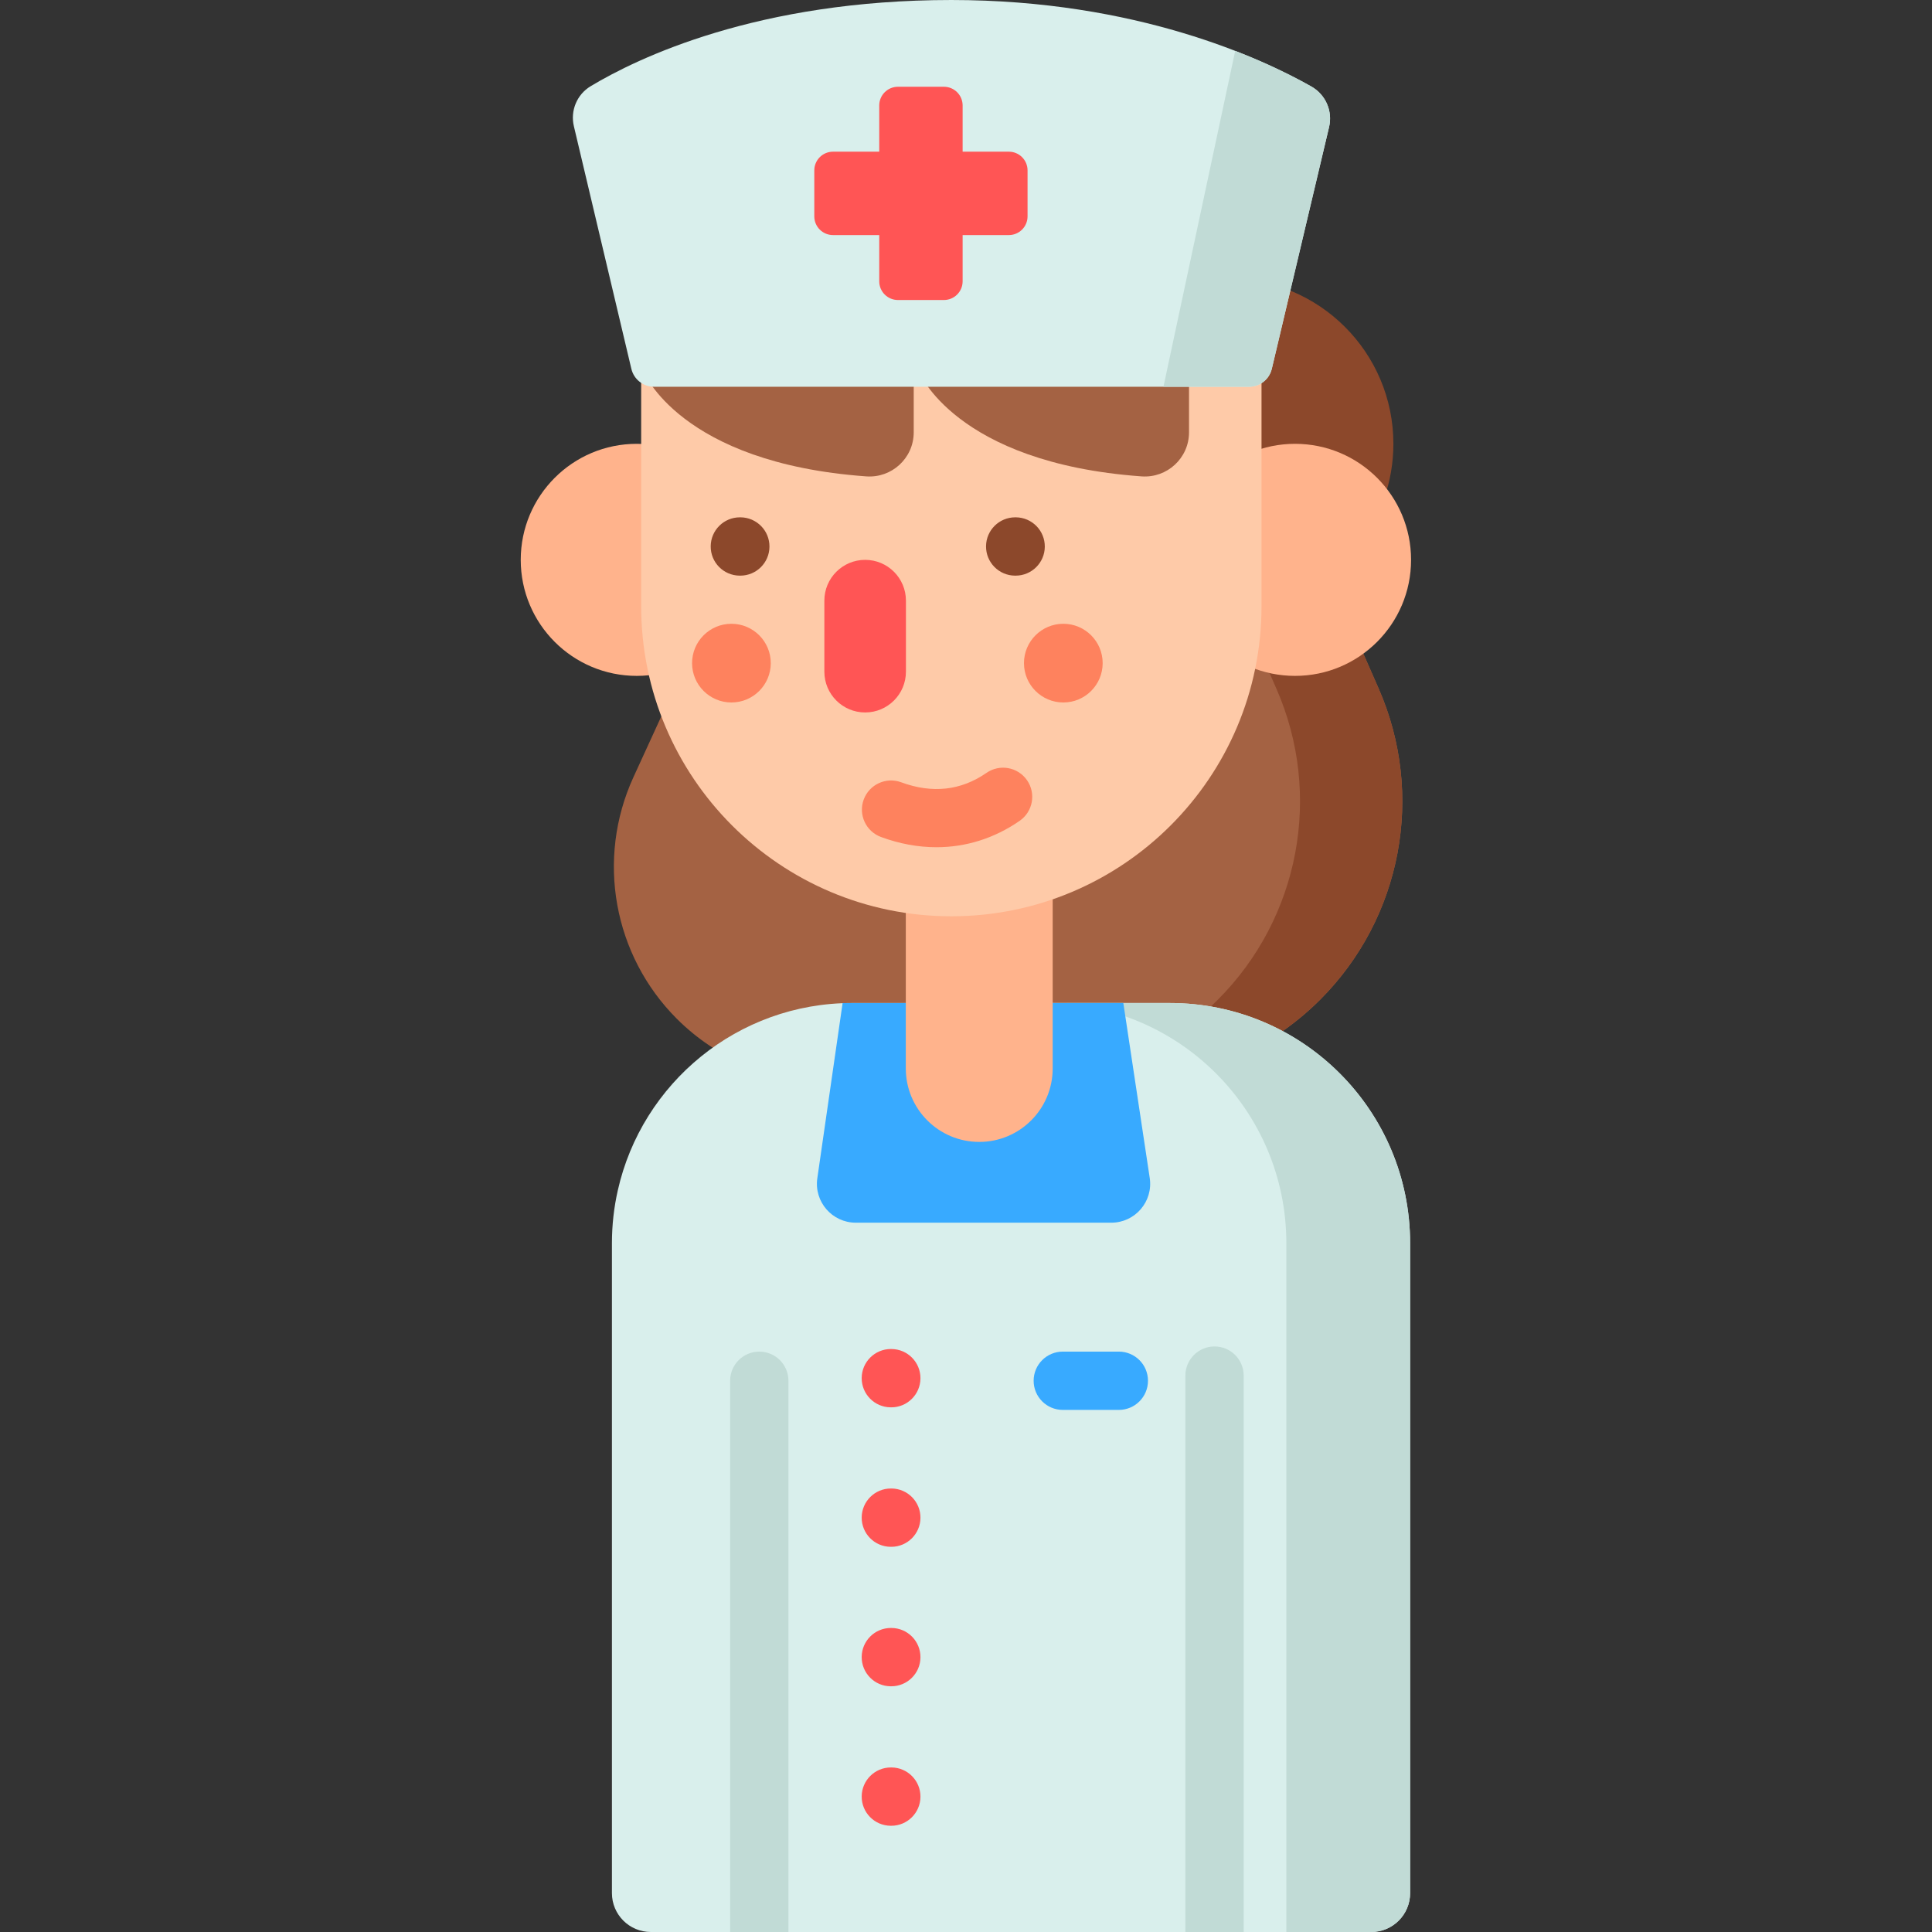 <svg height="512pt" viewBox="-138 0 512 512.001" width="512pt" xmlns="http://www.w3.org/2000/svg"><rect x="-138" y="0" width="512" height="512.001" fill="#333333" stroke="none"/><path d="m217.094 159.113 10.262 23.367c12.316 28.047 6.16 60.777-15.496 82.438-13.941 13.938-32.844 21.77-52.559 21.77h-77.629c-15.113 0-29.609-6.004-40.297-16.691-16.84-16.84-21.43-42.383-11.508-64.035l21.469-46.844h165.758zm0 0" fill="#a46243"/><path d="m211.855 264.922c-6.977 6.965-15.176 12.414-24.117 16.109-8.922 3.699-18.586 5.656-28.434 5.656h-27.113c9.859 0 19.512-1.957 28.441-5.656 8.934-3.695 17.152-9.145 24.117-16.109 21.656-21.664 27.816-54.395 15.496-82.445l-10.262-23.367h27.113l10.262 23.367c12.309 28.051 6.16 60.781-15.504 82.445zm0 0" fill="#8c482b"/><path d="m187.457 73.812c-.152 0-.305.008-.461.012v70.914h34.848c5.895-7.461 9.418-16.875 9.418-27.121 0-24.191-19.609-43.805-43.805-43.805zm0 0" fill="#8c482b"/><path d="m235.695 329.473v172.227c0 5.688-4.605 10.301-10.305 10.301h-190.922c-5.688 0-10.301-4.613-10.301-10.301v-172.227c0-4.812.535-9.508 1.555-14.008 6.375-28.414 31.762-49.656 62.098-49.656h84.207c35.172 0 63.668 28.504 63.668 63.664zm0 0" fill="#d9efec"/><path d="m235.695 329.477v172.223c0 5.688-4.613 10.301-10.301 10.301h-22.496v-182.523c0-35.164-28.508-63.668-63.676-63.668h32.809c35.16 0 63.664 28.504 63.664 63.668zm0 0" fill="#c1dbd6"/><path d="m85.301 265.812-6.703 46.441c-.895 6.211 3.922 11.773 10.195 11.773h67.711c6.305 0 11.129-5.605 10.188-11.84l-7-46.375zm0 0" fill="#38aaff"/><path d="m70.945 365.922v146.078h-15.453v-146.078c0-4.277 3.461-7.727 7.727-7.727 4.277 0 7.727 3.449 7.727 7.727zm0 0" fill="#c1dbd6"/><path d="m191.59 364.551v147.449h-15.453v-147.449c0-4.266 3.461-7.727 7.727-7.727s7.727 3.461 7.727 7.727zm0 0" fill="#c1dbd6"/><path d="m121.512 302.621c-10.75 0-19.465-8.715-19.465-19.465v-54.16h38.926v54.16c0 10.75-8.711 19.465-19.461 19.465zm0 0" fill="#ffb38c"/><path d="m235.949 148.367c0 16.984-13.77 30.75-30.75 30.75-16.984 0-30.754-13.766-30.754-30.75 0-16.984 13.77-30.75 30.754-30.75 16.98 0 30.75 13.766 30.75 30.75zm0 0" fill="#ffb38c"/><path d="m61.504 148.367c0 16.984-13.77 30.75-30.754 30.75-16.98 0-30.75-13.766-30.75-30.75 0-16.984 13.77-30.75 30.75-30.75 16.984 0 30.754 13.766 30.754 30.75zm0 0" fill="#ffb38c"/><path d="m196.316 160.625c0 45.395-36.805 82.199-82.199 82.199-45.398 0-82.199-36.805-82.199-82.199v-64.133h164.398zm0 0" fill="#fecaa8"/><path d="m32.504 98.379s9.527 24.293 59.059 27.867c6.789.492 12.582-4.859 12.582-11.668v-16.199zm0 0" fill="#a46243"/><path d="m105.461 98.379s9.527 24.293 59.059 27.867c6.789.492 12.582-4.859 12.582-11.668v-16.199zm0 0" fill="#a46243"/><path d="m91.273 188.809c-5.969 0-10.809-4.84-10.809-10.809v-18.824c0-5.969 4.84-10.809 10.809-10.809 5.973 0 10.809 4.84 10.809 10.809v18.824c0 5.969-4.84 10.809-10.809 10.809zm0 0" fill="#f55"/><path d="m131.156 152.551c-.02 0-.039 0-.062 0h-.125c-4.266-.035-7.695-3.523-7.66-7.789.035-4.246 3.488-7.664 7.723-7.664h.066.121c4.27.035 7.699 3.523 7.664 7.793-.035 4.246-3.488 7.66-7.727 7.66zm0 0" fill="#8c482b"/><path d="m58.191 152.551c-.023 0-.043 0-.066 0h-.121c-4.266-.035-7.699-3.523-7.66-7.789.035-4.246 3.484-7.664 7.723-7.664h.066.121c4.266.035 7.699 3.523 7.66 7.793-.031 4.246-3.484 7.66-7.723 7.66zm0 0" fill="#8c482b"/><path d="m110.16 224.523c-4.836 0-9.777-.898-14.695-2.715-4.004-1.48-6.047-5.922-4.57-9.926 1.48-4 5.922-6.047 9.926-4.57 8.23 3.039 15.836 2.203 22.602-2.488 3.508-2.434 8.32-1.559 10.754 1.945 2.43 3.508 1.559 8.32-1.949 10.754-6.695 4.645-14.242 7-22.066 7zm0 0" fill="#fe825e"/><path d="m199.039 97.742 15.18-64.062c1-4.227-.902-8.598-4.68-10.742-13.137-7.445-46.363-22.938-95.422-22.938-51.324 0-83.129 15.355-95.582 22.84-3.641 2.188-5.43 6.477-4.453 10.605l15.234 64.297c.656 2.789 3.148 4.754 6.012 4.754h157.699c2.863 0 5.352-1.969 6.012-4.754zm0 0" fill="#d9efec"/><path d="m214.215 33.676-15.172 64.059c-.66 2.789-3.152 4.758-6.016 4.758h-22.699l19.016-89.008c8.934 3.453 15.723 6.914 20.184 9.449 3.781 2.141 5.695 6.52 4.688 10.742zm0 0" fill="#c1dbd6"/><path d="m134.312 45.152v12.191c0 2.734-2.219 4.953-4.953 4.953h-12.254v12.254c0 2.738-2.219 4.957-4.957 4.957h-12.184c-2.738 0-4.957-2.219-4.957-4.957v-12.254h-12.254c-2.738 0-4.957-2.219-4.957-4.953v-12.191c0-2.734 2.219-4.953 4.957-4.953h12.254v-12.254c0-2.734 2.219-4.953 4.957-4.953h12.184c2.738 0 4.957 2.219 4.957 4.953v12.254h12.254c2.734 0 4.953 2.223 4.953 4.953zm0 0" fill="#f55"/><path d="m158.5 373.641h-14.848c-4.266 0-7.727-3.457-7.727-7.727 0-4.266 3.461-7.723 7.727-7.723h14.848c4.27 0 7.727 3.457 7.727 7.723 0 4.27-3.457 7.727-7.727 7.727zm0 0" fill="#38aaff"/><g fill="#f55"><path d="m98.207 372.961c-.023 0-.043 0-.066 0l-.121-.004c-4.27-.035-7.699-3.523-7.664-7.789.035-4.246 3.488-7.664 7.727-7.664h.062l.121.004c4.27.031 7.699 3.52 7.664 7.789-.035 4.242-3.488 7.664-7.723 7.664zm0 0"/><path d="m98.207 409.922c-.023 0-.043 0-.066 0h-.121c-4.27-.035-7.699-3.523-7.664-7.789.035-4.246 3.488-7.664 7.727-7.664h.062.121c4.27.035 7.699 3.523 7.664 7.789-.035 4.246-3.488 7.664-7.723 7.664zm0 0"/><path d="m98.207 446.883c-.023 0-.043 0-.066 0h-.121c-4.27-.035-7.699-3.523-7.664-7.789.035-4.246 3.488-7.664 7.727-7.664h.062.121c4.27.035 7.699 3.523 7.664 7.793-.035 4.246-3.488 7.66-7.723 7.66zm0 0"/><path d="m98.207 483.848c-.023 0-.043 0-.066 0h-.121c-4.27-.035-7.699-3.523-7.664-7.793.035-4.242 3.488-7.66 7.727-7.66h.062.121c4.27.035 7.699 3.523 7.664 7.789-.035 4.246-3.488 7.664-7.723 7.664zm0 0"/></g><path d="m154.219 175.738c0 5.758-4.668 10.426-10.426 10.426-5.758 0-10.43-4.668-10.43-10.426 0-5.762 4.672-10.43 10.43-10.43 5.758 0 10.426 4.668 10.426 10.43zm0 0" fill="#fe825e"/><path d="m66.262 175.738c0 5.758-4.668 10.426-10.426 10.426-5.762 0-10.43-4.668-10.43-10.426 0-5.762 4.668-10.43 10.43-10.43 5.758 0 10.426 4.668 10.426 10.43zm0 0" fill="#fe825e"/></svg>